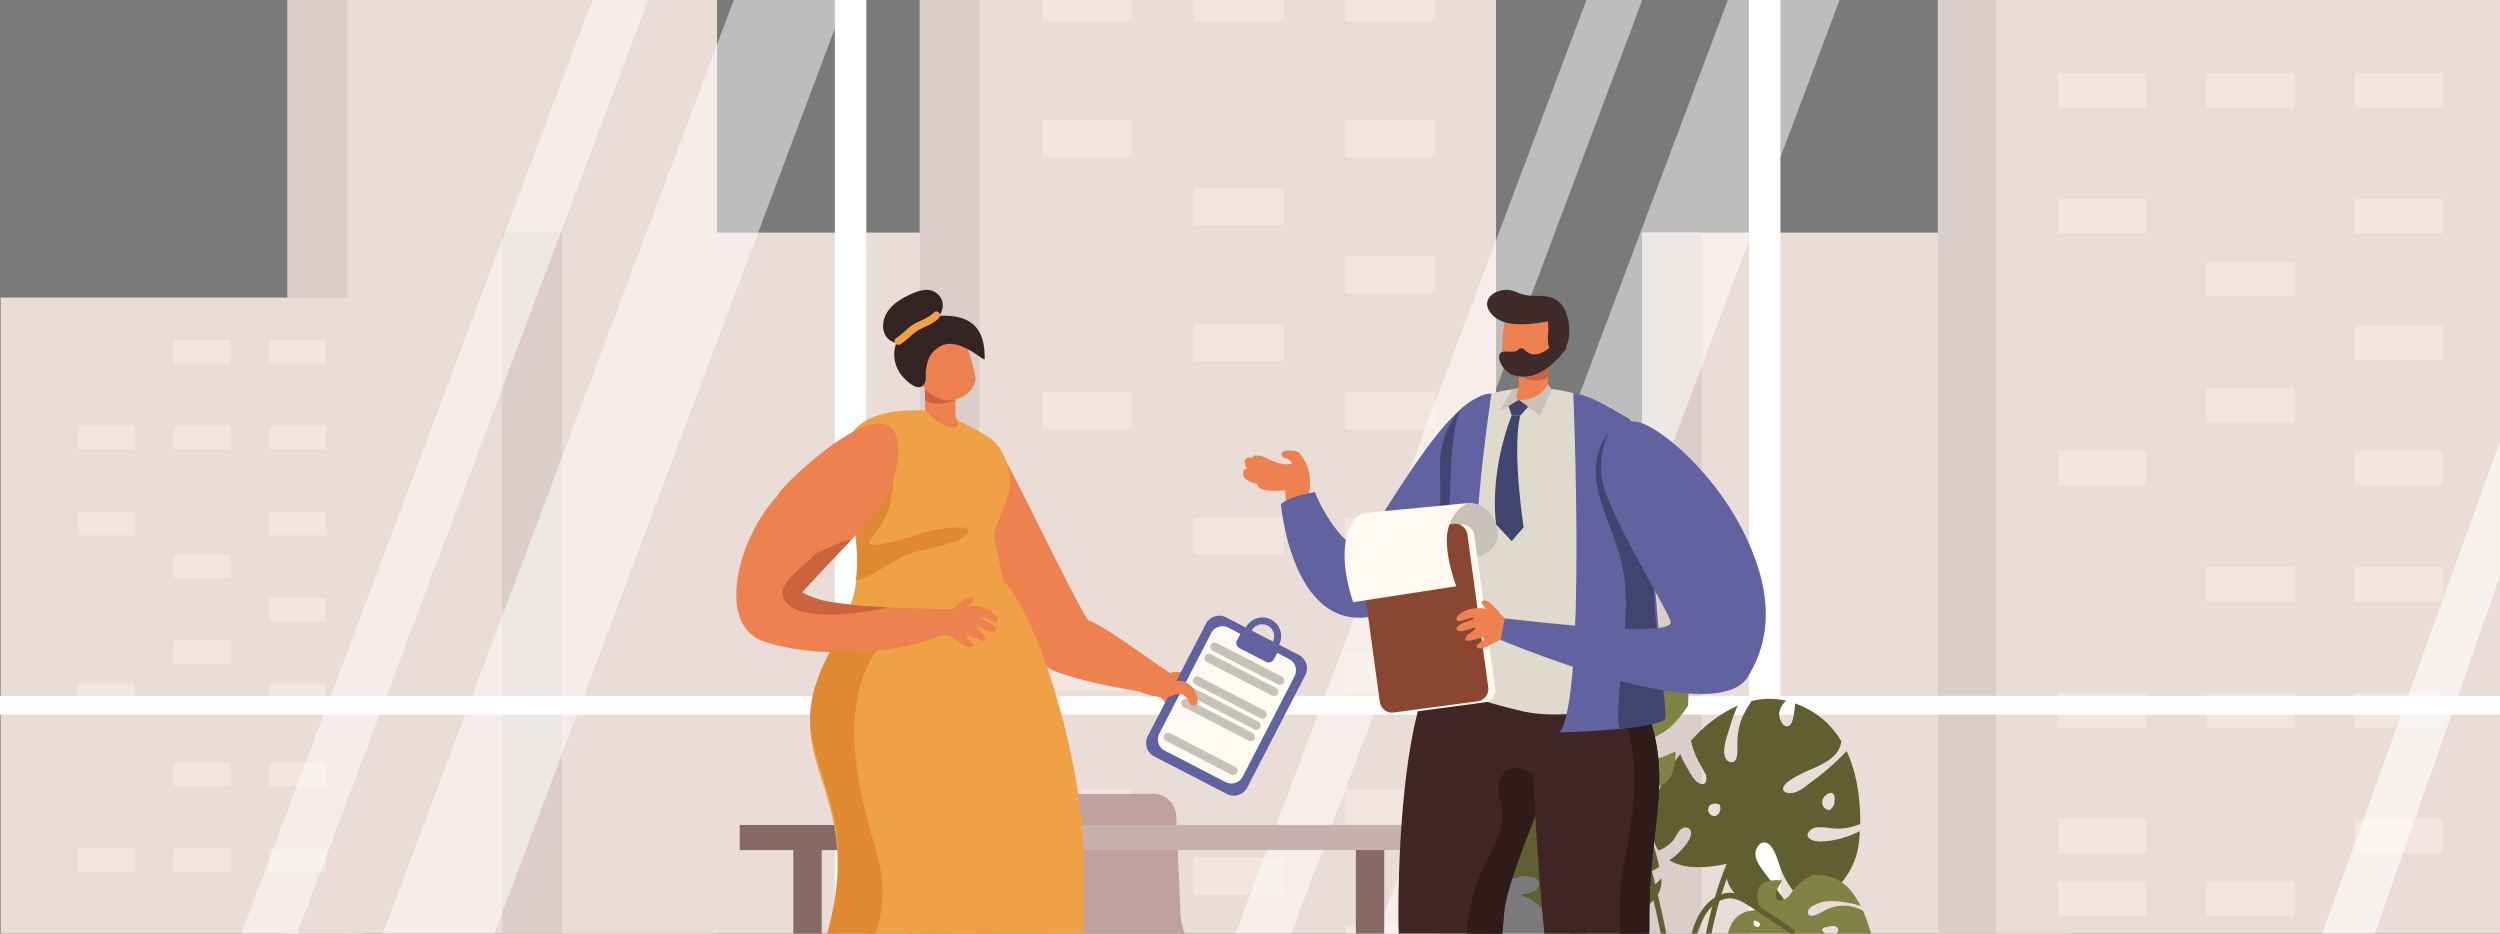 <svg xmlns="http://www.w3.org/2000/svg" xmlns:xlink="http://www.w3.org/1999/xlink" width="1280" height="478" viewBox="0 0 1280 478">
  <rect x="0" y="0" width="1280" height="478" fill="#333333" stroke="none"/>
  <defs>
    <clipPath id="clip-path">
      <rect id="Rectangle_9395" data-name="Rectangle 9395" width="1280" height="478" transform="translate(0 100)" fill="#b3b8c1"/>
    </clipPath>
  </defs>
  <g id="banner" transform="translate(0 -100)" clip-path="url(#clip-path)">
    <g id="Group_18952" data-name="Group 18952">
      <g id="Group_18949" data-name="Group 18949" transform="translate(-64 -117.162)">
        <path id="Path_35072" data-name="Path 35072" d="M137.53,210.884V179.029H190.4V26.75H204.97V179.029h56.919v31.855h30.485V849.378H72.48V210.884Z" transform="translate(138.758 -26.75)" fill="#dec9c2"/>
        <rect id="Rectangle_9396" data-name="Rectangle 9396" width="30.485" height="574.347" transform="translate(241.723 758.481) rotate(180)" fill="#c7b4ae"/>
        <rect id="Rectangle_9397" data-name="Rectangle 9397" width="219.894" height="486.39" transform="translate(541.094 822.628) rotate(180)" fill="#dec9c2"/>
        <rect id="Rectangle_9398" data-name="Rectangle 9398" width="30.485" height="486.39" transform="translate(351.685 822.628) rotate(180)" fill="#c7b4ae"/>
        <path id="Path_35073" data-name="Path 35073" d="M9.116,347.1c-9.006-4.313-1.807-15.971,5.217-14.135a37.042,37.042,0,0,1,1.6-14.572,2.3,2.3,0,0,1,2.914-1.6,116.107,116.107,0,0,1,27.6,13.173A12.124,12.124,0,0,1,55.4,319.7c9.093-2.769,16.059,4.6,20.984,11.658a38.415,38.415,0,0,1,2.273-4.692,2.3,2.3,0,0,1,3.118-.816c.758.5,1.428,1.02,2.128,1.544-3.352-9.676-5.508-21.975,3.7-24.743,9.734-2.914,18.273,7.607,24.248,17.895A11.25,11.25,0,0,1,121.5,308.89c10.638-1.894,14.572,11.425,16.525,21.479a49.545,49.545,0,0,1,5.3-6.7,2.332,2.332,0,0,1,3.614.466,24.635,24.635,0,0,1,2.477,4.576c4.313-8.977,11.308-20.022,20.4-20.809,10.171-.874,14.368,14.864,17.487,24.336a12.1,12.1,0,0,1,15.184-.466,15.1,15.1,0,0,1,13.377-11.1,16.35,16.35,0,0,1,15.213,8.364c2.536-13.989,2.914-26.871,13.873-36.518a7.315,7.315,0,0,1,10.609.845c8.16,13.494,9.822,26.375,10.987,41.822A107.825,107.825,0,0,1,277.623,320.4a2.3,2.3,0,0,1,2.914-.35,36.37,36.37,0,0,1,13.028,13.523c2.186-5.829,7.024-10.171,13.844-9.035a11.92,11.92,0,0,1,9.3,7.9,207.327,207.327,0,0,1,16.554-22.7c4.109-4.838,9.53-11.4,16.612-8.044,10.871,5.1,8.423,18.39,3.439,29.144,9.151-6.966,20.751-13.552,27.25-6.5,7.14,7.752,1.02,16-5.275,22.791Z" transform="translate(355.276 478.415)" fill="#c7b4ae"/>
        <path id="Path_35074" data-name="Path 35074" d="M-78.229,347.02c-9.006-4.313-1.836-15.971,5.188-14.135a37.6,37.6,0,0,1,1.6-14.572,2.3,2.3,0,0,1,1.115-1.424,2.3,2.3,0,0,1,1.8-.179,116.11,116.11,0,0,1,27.6,13.173,12.153,12.153,0,0,1,8.976-10.259c9.064-2.769,16.029,4.6,20.955,11.658A38.4,38.4,0,0,1-8.72,326.59a2.332,2.332,0,0,1,3.148-.816c.729.5,1.428,1.02,2.1,1.545-3.352-9.676-5.508-21.975,3.7-24.744C9.962,299.661,18.5,310.182,24.5,320.47a11.191,11.191,0,0,1,9.618-11.658c10.638-1.895,14.572,11.425,16.525,21.479a47.614,47.614,0,0,1,5.188-6.587,2.3,2.3,0,0,1,3.585.466,24.885,24.885,0,0,1,2.506,4.576c4.284-8.976,11.279-20.022,20.4-20.809C92.5,307.063,96.7,322.8,99.814,332.273A12.1,12.1,0,0,1,115,331.807,15.126,15.126,0,0,1,128.4,320.7a16.38,16.38,0,0,1,15.213,8.364c2.506-13.989,2.914-26.871,13.873-36.518a7.286,7.286,0,0,1,10.579.845c8.16,13.494,9.822,26.376,10.987,41.822a107.83,107.83,0,0,1,11.075-14.776,2.3,2.3,0,0,1,2.769-.35,36.373,36.373,0,0,1,13.027,13.523c2.186-5.829,7.024-10.171,13.844-9.035a12.008,12.008,0,0,1,9.326,7.9,203.333,203.333,0,0,1,16.525-22.7c4.109-4.838,9.53-11.4,16.612-8.044,10.871,5.1,8.452,18.39,3.439,29.144,9.151-6.966,20.78-13.552,27.25-6.5,7.14,7.752,1.02,16-5.275,22.791Z" transform="translate(188.045 478.493)" fill="#c7b4ae"/>
        <rect id="Rectangle_9399" data-name="Rectangle 9399" width="219.894" height="486.39" transform="translate(1124.592 822.628) rotate(180)" fill="#dec9c2"/>
        <rect id="Rectangle_9400" data-name="Rectangle 9400" width="30.485" height="486.39" transform="translate(935.212 822.628) rotate(180)" fill="#c7b4ae"/>
        <rect id="Rectangle_9401" data-name="Rectangle 9401" width="295.028" height="717.737" transform="translate(829.972 822.628) rotate(180)" fill="#dec9c2"/>
        <rect id="Rectangle_9402" data-name="Rectangle 9402" width="30.485" height="717.737" transform="translate(565.429 822.628) rotate(180)" fill="#c7b4ae"/>
        <rect id="Rectangle_9403" data-name="Rectangle 9403" width="46.077" height="19.119" transform="translate(798.904 158.37) rotate(180)" fill="#edd8d0"/>
        <rect id="Rectangle_9404" data-name="Rectangle 9404" width="46.077" height="19.119" transform="translate(721.322 158.37) rotate(180)" fill="#edd8d0"/>
        <rect id="Rectangle_9405" data-name="Rectangle 9405" width="46.077" height="19.119" transform="translate(798.904 228.025) rotate(180)" fill="#edd8d0"/>
        <rect id="Rectangle_9406" data-name="Rectangle 9406" width="46.077" height="19.119" transform="translate(721.322 228.025) rotate(180)" fill="#edd8d0"/>
        <rect id="Rectangle_9407" data-name="Rectangle 9407" width="46.077" height="19.119" transform="translate(643.74 228.025) rotate(180)" fill="#edd8d0"/>
        <rect id="Rectangle_9408" data-name="Rectangle 9408" width="46.077" height="19.119" transform="translate(798.904 297.651) rotate(180)" fill="#edd8d0"/>
        <rect id="Rectangle_9409" data-name="Rectangle 9409" width="46.077" height="19.119" transform="translate(643.74 297.651) rotate(180)" fill="#edd8d0"/>
        <rect id="Rectangle_9410" data-name="Rectangle 9410" width="46.077" height="19.119" transform="translate(721.322 332.449) rotate(180)" fill="#edd8d0"/>
        <rect id="Rectangle_9411" data-name="Rectangle 9411" width="46.077" height="19.119" transform="translate(798.904 367.248) rotate(180)" fill="#edd8d0"/>
        <rect id="Rectangle_9412" data-name="Rectangle 9412" width="46.077" height="19.119" transform="translate(721.322 402.075) rotate(180)" fill="#edd8d0"/>
        <rect id="Rectangle_9413" data-name="Rectangle 9413" width="46.077" height="19.119" transform="translate(798.904 436.903) rotate(180)" fill="#edd8d0"/>
        <rect id="Rectangle_9414" data-name="Rectangle 9414" width="46.077" height="19.119" transform="translate(643.74 436.903) rotate(180)" fill="#edd8d0"/>
        <rect id="Rectangle_9415" data-name="Rectangle 9415" width="46.077" height="19.119" transform="translate(798.904 501.224) rotate(180)" fill="#edd8d0"/>
        <rect id="Rectangle_9416" data-name="Rectangle 9416" width="46.077" height="19.119" transform="translate(721.322 501.224) rotate(180)" fill="#edd8d0"/>
        <rect id="Rectangle_9417" data-name="Rectangle 9417" width="46.077" height="19.119" transform="translate(798.904 570.85) rotate(180)" fill="#edd8d0"/>
        <rect id="Rectangle_9418" data-name="Rectangle 9418" width="46.077" height="19.119" transform="translate(721.322 570.85) rotate(180)" fill="#edd8d0"/>
        <rect id="Rectangle_9419" data-name="Rectangle 9419" width="46.077" height="19.119" transform="translate(643.74 570.85) rotate(180)" fill="#edd8d0"/>
        <rect id="Rectangle_9420" data-name="Rectangle 9420" width="46.077" height="19.119" transform="translate(798.904 640.505) rotate(180)" fill="#edd8d0"/>
        <rect id="Rectangle_9421" data-name="Rectangle 9421" width="46.077" height="19.119" transform="translate(643.74 640.505) rotate(180)" fill="#edd8d0"/>
        <rect id="Rectangle_9422" data-name="Rectangle 9422" width="46.077" height="19.119" transform="translate(721.322 675.332) rotate(180)" fill="#edd8d0"/>
        <rect id="Rectangle_9423" data-name="Rectangle 9423" width="46.077" height="19.119" transform="translate(643.74 675.332) rotate(180)" fill="#edd8d0"/>
        <rect id="Rectangle_9424" data-name="Rectangle 9424" width="46.077" height="19.119" transform="translate(798.904 710.131) rotate(180)" fill="#edd8d0"/>
        <rect id="Rectangle_9425" data-name="Rectangle 9425" width="46.077" height="19.119" transform="translate(721.322 744.929) rotate(180)" fill="#edd8d0"/>
        <rect id="Rectangle_9426" data-name="Rectangle 9426" width="46.077" height="19.119" transform="translate(798.904 779.756) rotate(180)" fill="#edd8d0"/>
        <rect id="Rectangle_9427" data-name="Rectangle 9427" width="46.077" height="19.119" transform="translate(643.74 779.756) rotate(180)" fill="#edd8d0"/>
        <rect id="Rectangle_9428" data-name="Rectangle 9428" width="289.17" height="664.258" transform="translate(1345.36 822.628) rotate(180)" fill="#dec9c2"/>
        <rect id="Rectangle_9429" data-name="Rectangle 9429" width="29.873" height="664.258" transform="translate(1086.092 822.628) rotate(180)" fill="#c7b4ae"/>
        <rect id="Rectangle_9430" data-name="Rectangle 9430" width="45.174" height="17.691" transform="translate(1314.905 207.886) rotate(180)" fill="#edd8d0"/>
        <rect id="Rectangle_9431" data-name="Rectangle 9431" width="45.174" height="17.691" transform="translate(1238.867 207.886) rotate(180)" fill="#edd8d0"/>
        <rect id="Rectangle_9432" data-name="Rectangle 9432" width="45.174" height="17.691" transform="translate(1314.905 272.325) rotate(180)" fill="#edd8d0"/>
        <rect id="Rectangle_9433" data-name="Rectangle 9433" width="45.174" height="17.691" transform="translate(1238.867 272.325) rotate(180)" fill="#edd8d0"/>
        <rect id="Rectangle_9434" data-name="Rectangle 9434" width="45.174" height="17.691" transform="translate(1162.859 272.325) rotate(180)" fill="#edd8d0"/>
        <rect id="Rectangle_9435" data-name="Rectangle 9435" width="45.174" height="17.691" transform="translate(1314.905 336.763) rotate(180)" fill="#edd8d0"/>
        <rect id="Rectangle_9436" data-name="Rectangle 9436" width="45.174" height="17.691" transform="translate(1162.859 336.763) rotate(180)" fill="#edd8d0"/>
        <rect id="Rectangle_9437" data-name="Rectangle 9437" width="45.174" height="17.691" transform="translate(1238.867 368.967) rotate(180)" fill="#edd8d0"/>
        <rect id="Rectangle_9438" data-name="Rectangle 9438" width="45.174" height="17.691" transform="translate(1314.905 401.201) rotate(180)" fill="#edd8d0"/>
        <rect id="Rectangle_9439" data-name="Rectangle 9439" width="45.174" height="17.691" transform="translate(1238.867 433.405) rotate(180)" fill="#edd8d0"/>
        <rect id="Rectangle_9440" data-name="Rectangle 9440" width="45.174" height="17.691" transform="translate(1314.905 465.668) rotate(180)" fill="#edd8d0"/>
        <rect id="Rectangle_9441" data-name="Rectangle 9441" width="45.174" height="17.691" transform="translate(1162.859 465.668) rotate(180)" fill="#edd8d0"/>
        <rect id="Rectangle_9442" data-name="Rectangle 9442" width="45.174" height="17.691" transform="translate(1314.905 525.21) rotate(180)" fill="#edd8d0"/>
        <rect id="Rectangle_9443" data-name="Rectangle 9443" width="45.174" height="17.691" transform="translate(1238.867 525.21) rotate(180)" fill="#edd8d0"/>
        <rect id="Rectangle_9444" data-name="Rectangle 9444" width="45.174" height="17.691" transform="translate(1314.905 589.648) rotate(180)" fill="#edd8d0"/>
        <rect id="Rectangle_9445" data-name="Rectangle 9445" width="45.174" height="17.691" transform="translate(1238.867 589.648) rotate(180)" fill="#edd8d0"/>
        <rect id="Rectangle_9446" data-name="Rectangle 9446" width="45.174" height="17.691" transform="translate(1162.859 589.648) rotate(180)" fill="#edd8d0"/>
        <rect id="Rectangle_9447" data-name="Rectangle 9447" width="45.174" height="17.691" transform="translate(1314.905 654.057) rotate(180)" fill="#edd8d0"/>
        <rect id="Rectangle_9448" data-name="Rectangle 9448" width="45.174" height="17.691" transform="translate(1162.859 654.057) rotate(180)" fill="#edd8d0"/>
        <rect id="Rectangle_9449" data-name="Rectangle 9449" width="45.174" height="17.691" transform="translate(1238.867 686.291) rotate(180)" fill="#edd8d0"/>
        <rect id="Rectangle_9450" data-name="Rectangle 9450" width="45.174" height="17.691" transform="translate(1162.859 686.291) rotate(180)" fill="#edd8d0"/>
        <rect id="Rectangle_9451" data-name="Rectangle 9451" width="45.174" height="17.691" transform="translate(1314.905 718.495) rotate(180)" fill="#edd8d0"/>
        <rect id="Rectangle_9452" data-name="Rectangle 9452" width="45.174" height="17.691" transform="translate(1238.867 750.729) rotate(180)" fill="#edd8d0"/>
        <rect id="Rectangle_9453" data-name="Rectangle 9453" width="45.174" height="17.691" transform="translate(1314.905 782.933) rotate(180)" fill="#edd8d0"/>
        <rect id="Rectangle_9454" data-name="Rectangle 9454" width="45.174" height="17.691" transform="translate(1162.859 782.933) rotate(180)" fill="#edd8d0"/>
        <rect id="Rectangle_9455" data-name="Rectangle 9455" width="186.232" height="453.078" transform="translate(250.554 822.628) rotate(180)" fill="#dec9c2"/>
        <rect id="Rectangle_9456" data-name="Rectangle 9456" width="29.086" height="12.066" transform="translate(230.94 403.328) rotate(180)" fill="#edd8d0"/>
        <rect id="Rectangle_9457" data-name="Rectangle 9457" width="29.086" height="12.066" transform="translate(181.977 403.328) rotate(180)" fill="#edd8d0"/>
        <rect id="Rectangle_9458" data-name="Rectangle 9458" width="29.086" height="12.066" transform="translate(230.94 447.278) rotate(180)" fill="#edd8d0"/>
        <rect id="Rectangle_9459" data-name="Rectangle 9459" width="29.086" height="12.066" transform="translate(181.977 447.278) rotate(180)" fill="#edd8d0"/>
        <rect id="Rectangle_9460" data-name="Rectangle 9460" width="29.086" height="12.066" transform="translate(132.986 447.278) rotate(180)" fill="#edd8d0"/>
        <rect id="Rectangle_9461" data-name="Rectangle 9461" width="29.086" height="12.066" transform="translate(230.94 491.257) rotate(180)" fill="#edd8d0"/>
        <rect id="Rectangle_9462" data-name="Rectangle 9462" width="29.086" height="12.066" transform="translate(132.986 491.257) rotate(180)" fill="#edd8d0"/>
        <rect id="Rectangle_9463" data-name="Rectangle 9463" width="29.086" height="12.066" transform="translate(181.977 513.232) rotate(180)" fill="#edd8d0"/>
        <rect id="Rectangle_9464" data-name="Rectangle 9464" width="29.086" height="12.066" transform="translate(230.94 535.206) rotate(180)" fill="#edd8d0"/>
        <rect id="Rectangle_9465" data-name="Rectangle 9465" width="29.086" height="12.066" transform="translate(181.977 557.181) rotate(180)" fill="#edd8d0"/>
        <rect id="Rectangle_9466" data-name="Rectangle 9466" width="29.086" height="12.066" transform="translate(230.94 579.156) rotate(180)" fill="#edd8d0"/>
        <rect id="Rectangle_9467" data-name="Rectangle 9467" width="29.086" height="12.066" transform="translate(132.986 579.156) rotate(180)" fill="#edd8d0"/>
        <rect id="Rectangle_9468" data-name="Rectangle 9468" width="29.086" height="12.066" transform="translate(230.94 619.754) rotate(180)" fill="#edd8d0"/>
        <rect id="Rectangle_9469" data-name="Rectangle 9469" width="29.086" height="12.066" transform="translate(181.977 619.754) rotate(180)" fill="#edd8d0"/>
        <rect id="Rectangle_9470" data-name="Rectangle 9470" width="29.086" height="12.066" transform="translate(230.94 663.704) rotate(180)" fill="#edd8d0"/>
        <rect id="Rectangle_9471" data-name="Rectangle 9471" width="29.086" height="12.066" transform="translate(181.977 663.704) rotate(180)" fill="#edd8d0"/>
        <rect id="Rectangle_9472" data-name="Rectangle 9472" width="29.086" height="12.066" transform="translate(132.986 663.704) rotate(180)" fill="#edd8d0"/>
        <rect id="Rectangle_9473" data-name="Rectangle 9473" width="29.086" height="12.066" transform="translate(230.94 707.682) rotate(180)" fill="#edd8d0"/>
        <rect id="Rectangle_9474" data-name="Rectangle 9474" width="29.086" height="12.066" transform="translate(132.986 707.682) rotate(180)" fill="#edd8d0"/>
        <rect id="Rectangle_9475" data-name="Rectangle 9475" width="29.086" height="12.066" transform="translate(181.977 729.657) rotate(180)" fill="#edd8d0"/>
        <rect id="Rectangle_9476" data-name="Rectangle 9476" width="29.086" height="12.066" transform="translate(132.986 729.657) rotate(180)" fill="#edd8d0"/>
        <rect id="Rectangle_9477" data-name="Rectangle 9477" width="29.086" height="12.066" transform="translate(230.94 751.632) rotate(180)" fill="#edd8d0"/>
        <rect id="Rectangle_9478" data-name="Rectangle 9478" width="29.086" height="12.066" transform="translate(181.977 773.607) rotate(180)" fill="#edd8d0"/>
        <rect id="Rectangle_9479" data-name="Rectangle 9479" width="29.086" height="12.066" transform="translate(230.94 795.582) rotate(180)" fill="#edd8d0"/>
        <rect id="Rectangle_9480" data-name="Rectangle 9480" width="29.086" height="12.066" transform="translate(132.986 795.582) rotate(180)" fill="#edd8d0"/>
        <path id="Path_35075" data-name="Path 35075" d="M167.563,349.695c-9.938-4.78-2.011-17.662,5.829-15.621a41.152,41.152,0,0,1,1.749-16.175,2.565,2.565,0,0,1,3.118-1.749,127.477,127.477,0,0,1,30.485,14.572,13.435,13.435,0,0,1,9.909-11.337c10-3.06,17.72,5.1,23.141,12.882a42.206,42.206,0,0,1,2.506-5.188,2.565,2.565,0,0,1,3.468-.9c.816.554,1.574,1.137,2.332,1.72-3.7-10.7-6.062-24.248,4.109-27.308,10.725-3.235,20.139,8.364,26.784,19.731.408-6.12,3.148-11.4,10.609-12.736,11.658-2.069,16.263,12.619,18.273,23.723a51.42,51.42,0,0,1,5.829-7.4,2.565,2.565,0,0,1,3.993.525,25.5,25.5,0,0,1,2.74,5.042c4.751-9.909,12.474-22.121,22.587-23,11.221-.962,15.854,16.437,19.235,26.9a13.348,13.348,0,0,1,16.758-.525,16.67,16.67,0,0,1,14.805-12.27,18.069,18.069,0,0,1,16.787,9.239c2.914-15.447,3.264-29.669,15.33-40.336a8.044,8.044,0,0,1,11.658.962c9.035,14.893,10.842,29.144,12.153,46.165a115.3,115.3,0,0,1,12.212-16.292,2.565,2.565,0,0,1,3.06-.408,39.548,39.548,0,0,1,14.368,14.922c2.448-6.266,7.781-11.221,15.3-9.967a13.114,13.114,0,0,1,10.288,8.743,223.027,223.027,0,0,1,18.274-25.064c4.517-5.333,10.521-12.561,18.332-8.743,12.007,5.654,9.326,20.4,3.818,32.059,10.113-7.694,22.907-14.98,30.077-7.17,7.9,8.569,1.137,17.691-5.829,25.181Z" transform="translate(657.775 472.292)" fill="#c7b4ae"/>
        <path id="Path_35076" data-name="Path 35076" d="M78.589,350.7c-9.938-4.75-1.982-17.632,5.829-15.592a41.036,41.036,0,0,1,1.749-16.175,2.565,2.565,0,0,1,3.118-1.778A129.343,129.343,0,0,1,119.8,331.731a13.435,13.435,0,0,1,9.88-11.337c10-2.914,17.72,5.1,23.141,12.882a38.62,38.62,0,0,1,2.536-5.188,2.536,2.536,0,0,1,3.439-.9l2.332,1.749c-3.7-10.7-6.062-24.277,4.109-27.337,10.725-3.235,20.168,8.394,26.784,19.731.408-6.12,3.148-11.4,10.638-12.707,11.658-2.1,16.233,12.59,18.244,23.694a53.271,53.271,0,0,1,5.829-7.373,2.594,2.594,0,0,1,3.993.5,26.235,26.235,0,0,1,2.74,5.042c4.751-9.909,12.474-22.121,22.587-22.995,11.221-.962,15.855,16.437,19.235,26.9a13.348,13.348,0,0,1,16.758-.5,16.641,16.641,0,0,1,14.805-12.27,18.011,18.011,0,0,1,16.787,9.21c2.914-15.417,3.264-29.669,15.33-40.306a8.044,8.044,0,0,1,11.658.933c9.035,14.893,10.842,29.144,12.153,46.194a115.56,115.56,0,0,1,12.211-16.321,2.565,2.565,0,0,1,2.914-.408,40.277,40.277,0,0,1,14.4,14.922c2.419-6.266,7.752-11.221,15.272-9.967a13.174,13.174,0,0,1,10.288,8.743,226.365,226.365,0,0,1,18.273-25.035c4.547-5.363,10.521-12.591,18.332-8.918,12.007,5.654,9.326,20.4,3.818,32.059,10.113-7.665,22.937-14.951,30.077-7.17,7.9,8.569,1.137,17.691-5.829,25.181Z" transform="translate(487.452 474.256)" fill="#c7b4ae"/>
        <path id="Path_35077" data-name="Path 35077" d="M127.43,851.611H70.22L376.906,35.89h57.21Z" transform="translate(134.432 -9.252)" fill="#fff" opacity="0.5"/>
        <path id="Path_35078" data-name="Path 35078" d="M73.961,851.611H45.37L352.056,35.89h28.62Z" transform="translate(86.858 -9.252)" fill="#fff" opacity="0.5"/>
        <rect id="Rectangle_9481" data-name="Rectangle 9481" width="22.237" height="753.293" transform="translate(0 870.133) rotate(-90)" fill="#fff"/>
        <rect id="Rectangle_9482" data-name="Rectangle 9482" width="16.117" height="852.268" transform="translate(491.432 11.745)" fill="#fff"/>
        <rect id="Rectangle_9483" data-name="Rectangle 9483" width="6.791" height="720.885" transform="translate(737.089 842.358) rotate(90)" fill="#fff"/>
        <rect id="Rectangle_9484" data-name="Rectangle 9484" width="19.235" height="753.293" transform="translate(0 26.667) rotate(-90)" fill="#fff"/>
        <rect id="Rectangle_9485" data-name="Rectangle 9485" width="6.791" height="721.176" transform="translate(737.235 26.638) rotate(90)" fill="#fff"/>
        <path id="Path_35079" data-name="Path 35079" d="M1457.451,30.78H720.3v5.275H2.77V876.548L1457.451,873.4Z" transform="translate(5.303 -19.035)" fill="#fff" opacity="0.35"/>
        <path id="Path_35080" data-name="Path 35080" d="M302.06,851.611H244.85L551.536,35.89h57.21Z" transform="translate(468.749 -9.252)" fill="#fff" opacity="0.5"/>
        <path id="Path_35081" data-name="Path 35081" d="M248.62,851.611H220L526.715,35.89h28.591Z" transform="translate(421.175 -9.252)" fill="#fff" opacity="0.5"/>
        <path id="Path_35082" data-name="Path 35082" d="M440.3,794.082H411.68L674.62,65.94v58.668Z" transform="translate(788.134 48.277)" fill="#fff" opacity="0.6"/>
        <rect id="Rectangle_9486" data-name="Rectangle 9486" width="16.117" height="852.268" transform="translate(959.46 11.745)" fill="#fff"/>
        <rect id="Rectangle_9487" data-name="Rectangle 9487" width="22.237" height="753.293" transform="translate(713.745 870.162) rotate(-90)" fill="#fff"/>
        <rect id="Rectangle_9488" data-name="Rectangle 9488" width="6.791" height="720.885" transform="translate(1450.805 842.329) rotate(90)" fill="#fff"/>
        <rect id="Rectangle_9489" data-name="Rectangle 9489" width="19.235" height="753.293" transform="translate(713.715 26.638) rotate(-90)" fill="#fff"/>
        <rect id="Rectangle_9490" data-name="Rectangle 9490" width="6.791" height="721.176" transform="translate(1450.979 26.638) rotate(90)" fill="#fff"/>
        <rect id="Rectangle_9491" data-name="Rectangle 9491" width="9.618" height="1462.754" transform="translate(0 168.629) rotate(-90)" fill="#fff"/>
        <rect id="Rectangle_9492" data-name="Rectangle 9492" width="9.618" height="1462.754" transform="translate(0 583.061) rotate(-90)" fill="#fff"/>
      </g>
      <g id="Layer_2" data-name="Layer 2" transform="translate(354.997 242.825)">
        <g id="Layer_1" data-name="Layer 1" transform="translate(22.003 5.583)">
          <path id="Path_35388" data-name="Path 35388" d="M105.405,292.261h5.638a3.745,3.745,0,0,0,3.745-3.745V262.26H101.66v26.276a3.745,3.745,0,0,0,3.745,3.725Z" transform="translate(105.247 182.449)" fill="#c7c1b7"/>
          <path id="Path_35389" data-name="Path 35389" d="M67.122,339.157A12.721,12.721,0,0,1,75.264,323.1l59.432-19.56V224.16h19.8v79.724l58.659,19.3a12.721,12.721,0,0,1,8.141,16.059L144.2,313.9h0Z" transform="translate(68.833 143.002)" fill="#c7c1b7"/>
          <path id="Path_35390" data-name="Path 35390" d="M99.221,311.66H121.61V224.791a6.391,6.391,0,0,0-6.472-6.391h-9.607a6.391,6.391,0,0,0-6.391,6.391Z" transform="translate(102.638 137.038)" fill="#c7c1b7"/>
          <path id="Path_35391" data-name="Path 35391" d="M133.29,284.778a12.538,12.538,0,1,1,12.538,12.538,12.538,12.538,0,0,1-12.538-12.538Z" transform="translate(137.995 192.782)" fill="#9d817e"/>
          <path id="Path_35392" data-name="Path 35392" d="M134.63,283.39a9.81,9.81,0,1,1,9.81,9.81,9.81,9.81,0,0,1-9.81-9.81Z" transform="translate(139.383 194.169)" fill="#b38d82"/>
          <path id="Path_35393" data-name="Path 35393" d="M98.72,284.778a12.538,12.538,0,1,1,12.538,12.538A12.538,12.538,0,0,1,98.72,284.778Z" transform="translate(102.203 192.782)" fill="#9d817e"/>
          <path id="Path_35394" data-name="Path 35394" d="M100.06,283.39a9.81,9.81,0,1,1,9.81,9.81A9.81,9.81,0,0,1,100.06,283.39Z" transform="translate(103.591 194.169)" fill="#b38d82"/>
          <path id="Path_35395" data-name="Path 35395" d="M63.13,284.778a12.538,12.538,0,1,1,12.538,12.538A12.538,12.538,0,0,1,63.13,284.778Z" transform="translate(65.356 192.782)" fill="#9d817e"/>
          <path id="Path_35396" data-name="Path 35396" d="M64.47,283.39a9.81,9.81,0,1,1,9.81,9.81A9.81,9.81,0,0,1,64.47,283.39Z" transform="translate(66.743 194.169)" fill="#b38d82"/>
          <path id="Path_35397" data-name="Path 35397" d="M100.61,242.758h32.769c4.8,0,8.691-6.9,8.691-15.428H92C92,235.858,95.806,242.758,100.61,242.758Z" transform="translate(95.246 146.284)" fill="#9d817e"/>
          <path id="Path_35398" data-name="Path 35398" d="M250.8,274.454a11.683,11.683,0,0,1-11.683,11.683H141.708s-2.687-.814-7-2.178c-17.585-5.6-62.526-20.231-65.538-24.933-3.725-5.862-12.6-88.456-12.6-88.456h97.452a11.683,11.683,0,0,1,12.6,10.726l2.28,51.677a32.566,32.566,0,0,0,32.22,29.777h38.061A11.683,11.683,0,0,1,250.8,274.454Z" transform="translate(58.564 87.478)" fill="#bfa19f"/>
          <path id="Path_35399" data-name="Path 35399" d="M211.015,227.543a11.683,11.683,0,0,1-11.683,11.683H95V215.84H199.474A11.683,11.683,0,0,1,211.015,227.543Z" transform="translate(98.352 134.388)" fill="#bfa19f"/>
          <path id="Path_35400" data-name="Path 35400" d="M147.163,285.988H109.123a55.992,55.992,0,0,1-55.545-51.311L51.3,183a11.7,11.7,0,0,1,23.325-1.852l2.28,51.677a32.566,32.566,0,0,0,32.22,29.777h38.041a11.7,11.7,0,1,1,0,23.386Z" transform="translate(53.089 87.627)" fill="#9d817e"/>
          <path id="Path_35401" data-name="Path 35401" d="M18.289,394.173h6.635a3.928,3.928,0,0,0,3.928-3.949V180.38H14.34V390.224a3.949,3.949,0,0,0,3.949,3.948Z" transform="translate(14.841 97.675)" fill="#876a66"/>
          <path id="Path_35402" data-name="Path 35402" d="M47.378,394.173h6.635a3.949,3.949,0,0,0,3.949-3.949V180.38H43.45V390.224a3.949,3.949,0,0,0,3.928,3.948Z" transform="translate(44.98 97.675)" fill="#9d817e"/>
          <path id="Path_35403" data-name="Path 35403" d="M159.8,394.173h6.635a3.928,3.928,0,0,0,3.928-3.949V180.38H155.85V390.224a3.949,3.949,0,0,0,3.949,3.948Z" transform="translate(161.353 97.675)" fill="#876a66"/>
          <path id="Path_35404" data-name="Path 35404" d="M188.847,394.173h6.635a3.949,3.949,0,0,0,3.949-3.949V180.38H185V390.224A3.928,3.928,0,0,0,188.847,394.173Z" transform="translate(191.533 97.675)" fill="#9d817e"/>
          <rect id="Rectangle_9612" data-name="Rectangle 9612" width="293.497" height="12.884" transform="translate(113.648 273.964)" fill="#c6b1ae"/>
          <rect id="Rectangle_9613" data-name="Rectangle 9613" width="111.924" height="12.884" transform="translate(1.724 273.964)" fill="#876a66"/>
          <path id="Path_35405" data-name="Path 35405" d="M228.612,331.629l-2.972-.061,4.234-92,2.992.061Z" transform="translate(233.609 158.957)" fill="#3d2a26"/>
          <path id="Path_35406" data-name="Path 35406" d="M261.674,247.236c-12.619,0-53.774-.489-53.774-6.8s41.155-6.8,53.774-6.8,53.774.489,53.774,6.8S274.293,247.236,261.674,247.236ZM211.6,240.479c4.376,1.73,22.389,3.826,50.069,3.826s45.693-2.035,50.069-3.826c-4.376-1.75-22.389-3.826-50.069-3.826S215.98,238.688,211.6,240.479Z" transform="translate(215.242 152.817)" fill="#3d2a26"/>
          <path id="Path_35407" data-name="Path 35407" d="M211.36,213.44a54.73,54.73,0,1,0,101.6,0Z" transform="translate(214.754 131.904)" fill="#d55838"/>
          <path id="Path_35408" data-name="Path 35408" d="M311.047,217.53c0,4.437-22.735,8.04-50.884,8.04s-50.884-3.6-50.884-8.04,22.755-8.04,50.884-8.04S311.047,213.093,311.047,217.53Z" transform="translate(216.671 127.814)" fill="#3f2524"/>
          <path id="Path_35409" data-name="Path 35409" d="M303.41,216.463c0,3.277-20.5,5.943-45.8,5.943s-45.8-2.666-45.8-5.943,20.516-5.943,45.8-5.943S303.41,213.166,303.41,216.463Z" transform="translate(219.301 128.88)" fill="#7a5f5a"/>
          <path id="Path_35410" data-name="Path 35410" d="M264.6,224.063c-.122-4.071-6.493-4.071-6.371,0,.285,9.729-.977,19.438-8,26.744-2.85,2.972,1.669,7.49,4.518,4.518C262.912,246.818,264.947,235.5,264.6,224.063Z" transform="translate(258.131 139.741)" fill="#fff" opacity="0.42"/>
          <path id="Path_35411" data-name="Path 35411" d="M261.674,244.037c-12.619,0-53.774-.488-53.774-6.8h2.972a.794.794,0,0,0-.163-.509c1.791,1.811,20.516,4.335,50.884,4.335s49.174-2.524,50.884-4.335a.794.794,0,0,0-.163.509h2.972C315.448,243.548,274.293,244.037,261.674,244.037Z" transform="translate(215.242 156.017)" fill="#3d2a26"/>
          <path id="Path_35412" data-name="Path 35412" d="M205.642,333.856l-2.972-.2,11.378-96.292,2.972.2Z" transform="translate(209.828 156.669)" fill="#3d2a26"/>
          <path id="Path_35413" data-name="Path 35413" d="M268.055,333.669l-9.505-95.905,2.972-.224,9.5,95.926Z" transform="translate(267.683 156.855)" fill="#3d2a26"/>
          <rect id="Rectangle_9614" data-name="Rectangle 9614" width="2.972" height="91.977" transform="matrix(1, -0.02, 0.02, 1, 482.905, 398.579)" fill="#3d2a26"/>
          <path id="Path_35414" data-name="Path 35414" d="M303.348,216.515c0,2.422-11.011,4.5-26.867,5.414l-2.849.143c-1.343,0-2.666.122-4.071.163l-2.768.1h-9.261c-4.234,0-8.345,0-12.212-.2l-2.911-.122c-17.83-.814-30.53-2.992-30.53-5.6s10.686-4.437,26.154-5.373l3.033-.163c4.641-.244,9.607-.387,14.8-.407h2.89c3.155,0,6.228,0,9.179.122l2.788.122c1.547,0,3.053.122,4.559.2.957,0,1.913.122,2.829.142C293.049,212.18,303.348,214.174,303.348,216.515Z" transform="translate(219.363 128.829)" fill="#d55838"/>
          <path id="Path_35415" data-name="Path 35415" d="M270.107,230.814c-5.068,9.79,4.518,19.315,13.677,22.145a42.742,42.742,0,0,0,18.155,1.465c-2.605-3.379-5.088-6.839-7.49-10.36s-5.272-7.022-7.8-10.624c-1.73-2.442-3.623-5.577-2.951-8.711.407-1.832,1.873-4.437,4.071-4.58,4.763-.305,7.144,8.935,8.284,12.212A45,45,0,0,0,310.2,252.449a39.794,39.794,0,0,0,9.4-4.559,38.671,38.671,0,0,0,16.67-25.706c.305-2.035.59-4.7.753-7.816a48.849,48.849,0,0,1-15.631,4.966c-2.809.366-7.918.855-10.177-1.18-2.707-2.4,1.038-5.333,3.44-5.679a38.187,38.187,0,0,1,8.61.509,28.352,28.352,0,0,0,13.311-2.035.753.753,0,0,1,.631,0c.2-10.645-1.119-25.035-6.961-37.532a128.1,128.1,0,0,1-17.992,15.733c-2.768,2.157-5.964,4.987-9.525,5.638-1.384.265-4.335.265-4.905-1.506-1.058-3.338,7.205-7.205,9.4-8.325,7.1-3.6,19.051-6.839,20.231-16.181a.672.672,0,0,1,.143-.346,43.68,43.68,0,0,0-13.576-14.37,47.222,47.222,0,0,0-10.075-5.068c-.448,3.358-.712,11.907-4.376,11.683-2.809-.163-4.071-5.068-3.765-7.205a10.177,10.177,0,0,1,3.541-5.841,38.243,38.243,0,0,0-17.646.1,43.071,43.071,0,0,0-5.76,10.747,40.955,40.955,0,0,0-1.608,13.108c0,1.893.2,6.106-1.832,7.246a3.114,3.114,0,0,1-3.725-1c-2.931-3.786.224-11.968,1.425-15.835a88.617,88.617,0,0,1,4.274-11.866,69.2,69.2,0,0,0-23.915,18.074,52.937,52.937,0,0,0,2.361,7.327c1.425,3.216,3.277,6.106,4.885,9.322a.814.814,0,0,1,.346.387,4.978,4.978,0,0,1,.163.59h0a1.119,1.119,0,0,1,0,.346c.448,2.219-.142,4.946-3.094,3.908s-5.109-5.577-6.554-7.979a41.708,41.708,0,0,1-3.562-7.266c-7.714,10.4-12.863,21.534-14.39,29.35-1.343,6.757-.692,14.492,3.257,20.109a17.911,17.911,0,0,0,7.429-5.17c1.425-1.832,2.2-4.071,4.071-5.719s5.088-1.058,5.109,1.852c0,3.562-3.562,7.368-5.862,9.688a26.055,26.055,0,0,1-5.251,4.335C248.227,234.518,260.256,233.053,270.107,230.814ZM317.755,199.1a5.292,5.292,0,0,1,4.071-4.254c1.71-.285,2.381,1.323,2.361,2.748a8.02,8.02,0,0,1-.224,1.811.773.773,0,0,1,.1.611,5.19,5.19,0,0,1-1.873,3.012,3.664,3.664,0,0,1-.387.407.753.753,0,0,1-1.14-.1h-.407a3.949,3.949,0,0,1-2.5-4.172Zm-57.5,2.035a4.742,4.742,0,0,1,4.7-.448h0a.692.692,0,0,1,.468.509,4.681,4.681,0,0,1-1.18,4.742,2.646,2.646,0,0,1-3.949-.326,3.2,3.2,0,0,1-.041-4.5Z" transform="translate(238.214 62.751)" fill="#605f31"/>
          <path id="Path_35416" data-name="Path 35416" d="M205.635,204.553a65.66,65.66,0,0,1-15.387,3.765v.305a45.9,45.9,0,0,0,2.035,4.864,31.2,31.2,0,0,0,18.623-3.684,29.879,29.879,0,0,1,16.039-3.684.773.773,0,0,1,.672,1.16c-2.259,4.905-9.709,6.106-14.41,6.981a132.148,132.148,0,0,1-19.621,1.771,47.892,47.892,0,0,0,14.247,15.978c.794.57,1.608,1.079,2.422,1.567,7.714.387,15.448-2.972,22.083-6.635,1.913-1.058,7.164-4.315,7.816-.285.753,4.681-4.356,6.981-8.019,7.714-3.358.672-6.818.855-10.177,1.425l-5.129.916c17.015,6.33,44.676,6.106,44.493-21.025,0-.122,25.788,15.184,25.32-14.41-1.119.55-2.259,1.058-3.44,1.547-2.87,1.2-8.528,3.888-11.52,1.689-3.745-2.707.57-7.979,3.094-9.668,3.562-2.341,7.1-3.725,10.177-6.839a69.2,69.2,0,0,0,7.979-9.912,40.706,40.706,0,0,0-.9-14.817c-2.849-10.95-11.7-18.135-21.045-23.691l-.427-.244a37.59,37.59,0,0,1,1.913,9.831c.407,5.719,1.16,11.581-.142,17.26-.875,3.786-4.946,14-10.177,13.108-6.106-1.079,1.465-10.767,2.788-12.843a28.984,28.984,0,0,0,2.035-29.329,141.048,141.048,0,0,0-39.547-13.148,61.061,61.061,0,0,1,9.668,18.318c1.323,4.254,4.539,17.015-2.28,18.847-6.472,1.73-4.783-12.456-5.007-15.163-.753-9.525-5.475-17.178-12.07-23.671-6.106-.977-12.212-1.832-18.176-2.666a.794.794,0,0,0-.957.55c-1.384,6.106-2.788,12.212-4.071,18.2a34.6,34.6,0,0,0,1.221,3.44c.753,1.873,2.626,3.44,3.134,5.373.326,1.262-.285,3.2-1.913,2.931s-2.992-3.114-3.643-4.457l-.224-.427c-1.527,7.653-2.87,15.346-3.847,23.1-.122.855-.224,1.73-.326,2.605a28.006,28.006,0,0,0,13.23,8.915c4.824,1.506,10.177,1.181,14.349,4.539a.794.794,0,0,1,0,1.1c-3.765,4.4-11.032,1.058-15.245-.916a43.638,43.638,0,0,1-12.823-9.4c-1.119,10.482-1.567,21.453,1.343,31.528a65.131,65.131,0,0,0,15.448-3.765C206.164,202.721,206.571,204.207,205.635,204.553Zm8.019-52.919a4.641,4.641,0,0,1-4.315-1.018,3.542,3.542,0,0,1,3.094-6.106,2.972,2.972,0,0,1,2.626,2.463.59.59,0,0,1,.366.488c.244,1.588.041,3.541-1.771,4.152Zm34.153,65.131a2.2,2.2,0,0,1,3.44-.448,4.213,4.213,0,0,1,1.038,2.788.672.672,0,0,1,.143,1.14,2.89,2.89,0,0,1-3.7-.183,2.605,2.605,0,0,1-.916-3.277Zm0-60.877c2.219-1.3,4.946-.59,5.292,2.137a9.832,9.832,0,0,1-1.2,5.6.651.651,0,0,1,0,.346c-.244,1.588-1.119,4.274-3.277,3.216a7.368,7.368,0,0,1-2.951-5.353,5.516,5.516,0,0,1,2.076-5.923Zm-21.8,30.2a2.585,2.585,0,0,1,3.908.366.855.855,0,0,1,1.18.672,3.765,3.765,0,0,1-2.035,4.071,3.236,3.236,0,0,1-3.765-.651A3.46,3.46,0,0,1,226.009,186.092Z" transform="translate(194.223 35.014)" fill="#7f8444"/>
          <path id="Path_35417" data-name="Path 35417" d="M271.308,244.929a40.034,40.034,0,0,0-3.236,9.546h-.183a34.131,34.131,0,0,1-3.134-1.506,19.032,19.032,0,0,1,3.338-11.6,18.318,18.318,0,0,0,3.216-9.953.529.529,0,0,0-.733-.488c-3.379,1.18-4.559,5.841-5.333,8.772a81.531,81.531,0,0,0-2.035,12.212,31.526,31.526,0,0,1-9.892-9.851c-.326-.529-.631-1.079-.916-1.608.122-4.905,2.727-9.627,5.455-13.637.794-1.16,3.216-4.315.57-4.926-3.073-.712-4.844,2.4-5.5,4.681s-.9,4.274-1.425,6.391c-.285,1.058-.57,2.035-.875,3.2-3.358-11.093-1.873-28.495,16.079-27.07,0,0-8.813-17.077,10.767-15.285-.407.672-.814,1.364-1.2,2.035-.936,1.75-2.972,5.19-1.669,7.205,1.608,2.5,5.312,0,6.554-1.486a36.639,36.639,0,0,1,5.007-6.106,46.452,46.452,0,0,1,6.961-4.539,28.841,28.841,0,0,1,9.77,1.3c7.124,2.361,11.459,8.325,14.675,14.512l.142.285a25.808,25.808,0,0,0-6.432-1.71,40.7,40.7,0,0,0-11.418-.773c-2.565.366-9.525,2.422-9.179,5.74.427,3.969,7.205-.387,8.65-1.1a20.008,20.008,0,0,1,19.519.2,86.076,86.076,0,0,1,6.818,25.727,41.56,41.56,0,0,0-11.6-7.042c-2.768-1.058-11.052-3.725-12.6.488s8.019,3.643,9.79,3.928a25.136,25.136,0,0,1,15.1,8.833c.366,3.887.631,7.775.9,11.622a.549.549,0,0,1-.407.59c-4.071.57-8.141,1.14-12.212,1.669-.753-.285-1.506-.611-2.219-.957-1.2-.57-2.157-1.832-3.4-2.239-.834-.285-2.035,0-2.035,1.058s1.913,2.035,2.768,2.524l.265.163c-5.129.57-10.3,1.038-15.489,1.262H292.8a17.789,17.789,0,0,1-5.272-8.813c-.753-3.134-.285-6.554-2.32-9.322a.529.529,0,0,0-.712,0c-3.094,2.157-1.241,6.92-.142,9.688a28.048,28.048,0,0,0,5.618,8.569,56.991,56.991,0,0,1-20.8-2.442,38.161,38.161,0,0,1,3.236-9.566C272.55,244.705,271.593,244.359,271.308,244.929Zm35.435-2.381a2.89,2.89,0,0,0,.468,2.788,2.361,2.361,0,0,0,4.234-1.669A1.913,1.913,0,0,0,309.857,242a.407.407,0,0,0-.305-.265A2.136,2.136,0,0,0,306.743,242.548Zm-41.5-24.974a1.364,1.364,0,0,0,.468-2.158,2.849,2.849,0,0,0-1.791-.794.468.468,0,0,0-.753-.163,2.035,2.035,0,0,0,2.035,3.114Zm40.32,3.114a2.035,2.035,0,0,0-1.181-3.46,6.737,6.737,0,0,0-3.745.468h-.224c-1.079,0-2.89.488-2.3,1.913a4.905,4.905,0,0,0,3.4,2.137,3.806,3.806,0,0,0,4.05-.977ZM284.517,232.9a1.567,1.567,0,0,0,0-2.483.55.55,0,0,0-.387-.794,2.544,2.544,0,0,0-2.829,1.119,2.035,2.035,0,0,0,.244,2.422,2.381,2.381,0,0,0,2.972-.183Z" transform="translate(257.998 108.556)" fill="#7f8444"/>
          <path id="Path_35418" data-name="Path 35418" d="M190.326,218.311c.57.509,1.16.957,1.771,1.4a27.723,27.723,0,0,0,9.078.977c3.643-.244,7.083-1.384,10.665-2.035,2.687-.427,10.645,0,8.752,5.149-1.119,3.134-6.106,3.745-9.627,4.071a47.188,47.188,0,0,1,5.19,2.341,34.214,34.214,0,0,1,10.462,9.22,21.716,21.716,0,0,0,8.365,1.934c2.524,0,3.949-1.262,6.106-2.035,1.791-.692,4.356-.529,3.4,2.28s-5.17,3.134-7.633,3.216a41.436,41.436,0,0,1-5.638-.366,14,14,0,0,0,7.531,3.867c8.141,1.181,14.492-5.719,14.247-14.125,8.426,6.513,19.3,4.193,26.215-2.992a14.247,14.247,0,0,0,4.335-11.581c-4.559,4.885-12.68,11.459-16.283,5.78-1.73-2.748,1.832-4.926,3.643-5.943,3.847-2.2,8.019-3.236,11.561-5.74a106.832,106.832,0,0,0-4.335-14.838,64.482,64.482,0,0,0-7.124-13.84,94.543,94.543,0,0,1-3.155,21.31c-.59,2.158-2.3,7.348-5.19,4.641-4.213-3.969,0-11.072,1.649-14.858a33.828,33.828,0,0,0,1.628-16.975,37.772,37.772,0,0,0-5.394-4.62,50.883,50.883,0,0,0-19.214-7.877c.773,2.035,1.445,4.071,2.035,5.882,1.547,4.518,3.786,10.543,2.87,15.346-.509,2.626-3.908,5.312-5.74,2.035-1.16-2.035-.244-4.946-.448-7.144-.509-5.9-3.541-11.805-6.106-16.975a.672.672,0,0,1-.1-.326l-3.012-.285a91.264,91.264,0,0,0-16.812.2,11.744,11.744,0,0,1,5.394,9.871c-.244,3.46-2.605,7.816-6.35,6.818-5.292-1.425-6.106-9.932-5.353-15.672a48.279,48.279,0,0,0-10.624,3.542,22.063,22.063,0,0,0-10.177,10.38c4.356,5.5,9.871,9.159,15.53,12.924,1.384.916,5.862,3.969,3.3,5.862s-6.94-2.544-8.711-4.071c-4.457-3.582-7.449-8.528-10.848-13.148a32.891,32.891,0,0,0-2.28,9.851,56.34,56.34,0,0,0,.305,13.779c6.106-.244,12.375-5.536,18.074-.733a.855.855,0,0,1,0,1.262c-3.033,2.524-8.141,1.913-11.886,2.2-1.811.163-3.643.285-5.455.387A18.684,18.684,0,0,0,190.326,218.311Zm55.463-9.932a6.737,6.737,0,0,1,1.4-5.536,2.178,2.178,0,0,1,2.035-.753c1.058.326,1.628,1.527,2.035,2.544a.754.754,0,0,1,0,.366,7.185,7.185,0,0,1,.672,4.071c-.183,1.465-.957,3.419-2.564,3.48s-3.277-2.483-3.582-4.172Zm-20.7-14.247A4.437,4.437,0,0,1,223.6,188.7a2.5,2.5,0,0,1,4.071-.916.733.733,0,0,1,.468.163,4.356,4.356,0,0,1,1.2,5.149,2.727,2.727,0,0,1-4.234,1.119Zm12.5,31.12a.753.753,0,0,1,0,1.14,4.071,4.071,0,0,1-.529,4.295,2.951,2.951,0,0,1-4.641-.936,3.48,3.48,0,0,1,5.17-4.417Z" transform="translate(190.094 81.665)" fill="#605f31"/>
          <path id="Path_35419" data-name="Path 35419" d="M247.51,241.862l-2.911-.122a92.522,92.522,0,0,0-3.4-8.691c-.346-.753-.692-1.527-1.079-2.28a105.838,105.838,0,0,0-29.879-36.9c-1.4-1.14.59-3.134,2.035-2.035a108.422,108.422,0,0,1,30.53,37.715,9.707,9.707,0,0,1,.448,1.058A85.749,85.749,0,0,1,247.51,241.862Z" transform="translate(217.173 109.201)" fill="#605f31"/>
          <path id="Path_35420" data-name="Path 35420" d="M254.1,275.525h-2.849c-.529-3.969-1.14-7.938-1.832-11.866-1.16-6.859-2.544-13.677-4.071-20.455-3.216-14.247-6.981-28.495-10.787-42.641-3.725-13.84-7.734-27.62-16.283-39.364-1.1-1.465,1.384-2.87,2.442-1.4,8.141,11.255,12.212,24.424,15.937,37.695,4.295,15.815,8.508,31.65,11.988,47.647,1.343,6.106,2.585,12.314,3.623,18.522C252.982,267.608,253.593,271.576,254.1,275.525Z" transform="translate(225.705 75.721)" fill="#605f31"/>
          <path id="Path_35421" data-name="Path 35421" d="M262.868,185.465a161.561,161.561,0,0,0-9.241,23.325c-.387,1.14-.712,2.28-1.038,3.419h0a218.665,218.665,0,0,0-5.984,27.09c-.59,3.562-1.079,7.185-1.526,10.767l-2.849.143c.468-3.7.957-7.368,1.547-11.052a232.03,232.03,0,0,1,5.129-24.241c.407-1.465.834-2.972,1.282-4.437a175.031,175.031,0,0,1,10.177-26.46C261.22,182.371,263.662,183.816,262.868,185.465Z" transform="translate(250.786 100.691)" fill="#605f31"/>
          <path id="Path_35422" data-name="Path 35422" d="M292.664,216.454c-7.327-4.864-14.655-9.831-22.043-14.634-4.071-2.666-8.141-4.641-13.169-2.829-.488.2-.957.427-1.384.651a16.037,16.037,0,0,0-3.7,2.707,23.206,23.206,0,0,0-3.684,4.681,49.6,49.6,0,0,0-6,19.356c-.529,3.765-.835,7.633-1.038,11.418l-2.768.1c.244-3.806.509-7.755,1.018-11.642,1.221-9.627,3.786-18.908,9.953-25.259a20.943,20.943,0,0,1,3.806-3.094,16,16,0,0,1,3.46-1.689,13.331,13.331,0,0,1,9.424.142c4.274,1.649,8.284,4.966,12.09,7.51l15.408,10.177C295.493,215.07,294.089,217.431,292.664,216.454Z" transform="translate(247.307 113.258)" fill="#605f31"/>
          <path id="Path_35423" data-name="Path 35423" d="M104.57,149.956c.529,2.4,2.5,1.893,4.335,2.972,2.219,1.323,6.35,8.61,9.4,8.548,4.071,0-2.707-5.333-.326-6.106.855-.305,9.444,8.833,8.63,2.748-.183-1.343-4.661-6.35-2.239-5.882,2.2,1.771,6.615,6.452,8.406,4.254.855-1.038-1.445-4.071-2.829-5.17-6.879-5.618-2.626-4.172,1.73-.163,2.259,2.035,4.254,1.18,2.911-1.913-2.768-6.411-11.805-9.24-18.074-9.383C113.871,139.759,103.491,144.583,104.57,149.956Z" transform="translate(108.179 55.722)" fill="#ed8150"/>
          <path id="Path_35424" data-name="Path 35424" d="M84.921,270.54S91.943,282.3,95.3,286.314s.224,6.615.224,6.615l-7.388-2.768-7.856-7.47-9.831-8.61Z" transform="translate(72.934 191.022)" fill="#ed8150"/>
          <path id="Path_35425" data-name="Path 35425" d="M66.127,148.916c5.333,11.154,12.68,25.035,21.7,36.026,6.106,7.571,13.169,13.759,20.862,16.751.305.1.611.224.957.305h0c24.119,8.141,53.346,11.215,53.346,11.215-.285-1.1,5.719-9.871,5.719-9.871-1.913,0-35.415-25.666-43.841-28.149-2.809-.773-44.106-88.212-47.831-90.817-5.088-3.623-10.624-5.7-15.021-2.565C48.46,91.519,52.368,119.973,66.127,148.916Z" transform="translate(55.5 -5.967)" fill="#ed8150"/>
          <path id="Path_35426" data-name="Path 35426" d="M25.19,346.792,39.051,351.7s7.1-14.39,13.393-26.459,48.523-72.682,48.523-72.682C113.626,226.239,85.253,186,85.253,186l-35.13,17.341s11.907,22.084,11.337,23.2c-.936,1.832-2.035,3.786-3.094,5.923a115.059,115.059,0,0,0-12.823,36.29c-1.689,9.647-9.749,39.709-15.224,59.554C27.368,339.078,25.19,346.792,25.19,346.792Z" transform="translate(26.075 103.494)" fill="#ed8150"/>
          <path id="Path_35427" data-name="Path 35427" d="M56.61,204.727s1.384,41.073,3.236,51.087a25.116,25.116,0,0,1,.407,4.071c0,.142,0,.346,0,.529.611,8.874,8.569,35.537,21.473,95.946.122.59.244,1.16.326,1.71a157.659,157.659,0,0,1,2.829,19.885l14.247-5.5s-1.038-13.25-1.669-26.907,5.557-87.153,5.557-87.153c-2.28-29.085-24.831-86.339-24.831-86.339Z" transform="translate(58.605 89.061)" fill="#ed8150"/>
          <path id="Path_35428" data-name="Path 35428" d="M27.71,304.884a1.913,1.913,0,0,0,3.053-1.058c4.539-17.239,9.586-33.848,17.361-49.907C54.739,240.4,60.8,226.971,64.407,212.3a2.137,2.137,0,0,0-2.544-3.257,12.049,12.049,0,0,0-6.106,0,115.058,115.058,0,0,0-12.823,36.29C41.245,254.978,33.185,285.04,27.71,304.884Z" transform="translate(28.684 126.941)" fill="#c9643e"/>
          <path id="Path_35429" data-name="Path 35429" d="M58.42,217.932c.611,8.874,8.569,35.537,21.473,95.946.122.59.244,1.16.326,1.71.794-.407,1.567-4.437,1.71-5.536,3.643-27.782-8.325-55.707-4.58-83.144a64.254,64.254,0,0,1,12.355-10.3c2.035-1.384-.285-4.437-2.28-3.053a71.993,71.993,0,0,0-8.894,7.1c.387-1.628.773-3.236,1.323-4.864.366-1.282-.468-2.931-2.035-2.626C72.2,214.207,64.038,214.634,58.42,217.932Z" transform="translate(60.479 131.584)" fill="#c9643e"/>
          <path id="Path_35430" data-name="Path 35430" d="M23.825,312.327a179.233,179.233,0,0,0,20.353,8.752c24.79,9.2,72.153,23.63,111.232,9.444,3.338-9.444,3.338-25.788,3.338-64.826,0-50.66-22.267-124.868-41.379-145.568C96.2,97.252,42.856,142.8,42.856,142.8a50.7,50.7,0,0,0-15.2,16.608,67.289,67.289,0,0,0-9.017,34.845C18.635,224.38,46.112,246.728,23.825,312.327Z" transform="translate(19.277 28.641)" fill="#f0a145"/>
          <path id="Path_35431" data-name="Path 35431" d="M23.9,298.528a179.233,179.233,0,0,0,20.353,8.752c1.079-2.137,1.872-4.5,2.666-6.411a130.768,130.768,0,0,0,7.246-21.249c2.911-12.8,1.3-25.36-2.524-37.735-8.447-27.4-21.371-78.279,6.859-107,1.038-1.058-15.469-6.778-20.353-7.856C33.281,135.171,17.059,157.8,18.667,180.4,20.845,210.52,46.185,232.929,23.9,298.528Z" transform="translate(19.205 42.439)" fill="#e18930"/>
          <path id="Path_35432" data-name="Path 35432" d="M30.2,174.429a43.923,43.923,0,0,0,3.175-13.25,100.342,100.342,0,0,0,0-20.353c-.224-2.483-.488-4.356-.611-5.251a.977.977,0,0,1,0-.305C28.14,112.27,18.086,85,44.81,76.59a55.26,55.26,0,0,1,11.683-2.219h0a112.556,112.556,0,0,1,16.914,0,163.867,163.867,0,0,1,17.423,7.51c3.175,1.608,6.533,3.46,9.749,5.475,9.627,6.106,11.724,18.155,11.378,26.459-.224,5.74-8.569,21.554-7.9,24.587,1.71,7.755,4.071,23.122,6.554,28.922C115.192,177.849,26.675,182.347,30.2,174.429Z" transform="translate(27.968 -12.409)" fill="#f0a145"/>
          <path id="Path_35433" data-name="Path 35433" d="M87.145,130.406C78.7,136.818,66.792,136.9,56.92,140.583c-8.589,3.318-17.484,11.255-26.459,13.25a100.342,100.342,0,0,0,0-20.353,1.364,1.364,0,0,1,.265-.305c-.265-1.608-.529-3.257-.875-4.946a.834.834,0,0,0,0-.305A40.3,40.3,0,0,1,38.3,117.278C49.369,106.817,48.473,81.09,48.473,81.09c2.524,12.843,1.3,32.565-2.972,40.341a89.878,89.878,0,0,1-8.589,12.619c0,.142.1.265.1.448-.265,4.213,25.686-4.4,28.78-5.19a64.052,64.052,0,0,1,20.883-2.4C88.244,127.028,88.427,129.491,87.145,130.406Z" transform="translate(30.899 -5.124)" fill="#e18930"/>
          <path id="Path_35434" data-name="Path 35434" d="M63.05,73.513V84.28s2.89,5.312,0,5.9c-6.371,1.262-15.57-8.671-15.57-8.671V67Z" transform="translate(49.152 -19.712)" fill="#ed8150"/>
          <path id="Path_35435" data-name="Path 35435" d="M47.48,75.681V67.54s7.917,7.551,15.57,7.979C63.05,75.437,53.83,79.915,47.48,75.681Z" transform="translate(49.152 -19.153)" fill="#c9643e"/>
          <path id="Path_35436" data-name="Path 35436" d="M69.868,54.77a85.768,85.768,0,0,1,7.164,22.389c1.018,7.694-13.067,17.83-24.526,7s-8.3-27.314-8.3-27.314Z" transform="translate(45.347 -32.375)" fill="#ed8150"/>
          <path id="Path_35437" data-name="Path 35437" d="M71.334,267.36s-3.44,2.605-3.134,9.77a55.483,55.483,0,0,1,20.13,23.529c1.547,3.562,12.212,1.3,16.283,1.425,0,0,4.193-1.527,1.282-6.33-1.16-1.913-6.717-4.376-8.141-6.106C95.392,295.122,85.012,286.268,71.334,267.36Z" transform="translate(70.585 187.729)" fill="#332322"/>
          <path id="Path_35438" data-name="Path 35438" d="M68.19,272.16l1.1,23.121,4.05.224,1.221-21.7Z" transform="translate(70.594 192.699)" fill="#332322"/>
          <path id="Path_35439" data-name="Path 35439" d="M39.247,270.05a174.507,174.507,0,0,0-.183,18.725c.59,5.19-3.46,5.638-3.46,5.638l-4.62-6.391-2.442-10.563L25,264.86Z" transform="translate(25.878 185.141)" fill="#ed8150"/>
          <path id="Path_35440" data-name="Path 35440" d="M29.856,260.874s-2.951-.733-6.656,5.414A55.524,55.524,0,0,1,27.026,297c-.672,3.826,9.505,7.856,12.762,10.177,0,0,4.335,1.018,4.559-4.58,0-2.239-3.2-7.348-3.46-9.647C35.962,296.309,30.934,284.178,29.856,260.874Z" transform="translate(24.014 180.986)" fill="#332322"/>
          <path id="Path_35441" data-name="Path 35441" d="M29.215,263.52,17.39,283.426l3.257,2.4L33.612,268.4Z" transform="translate(17.999 183.754)" fill="#332322"/>
          <path id="Path_35442" data-name="Path 35442" d="M21.185,114.2c-.834-1.934,39.872-42.111,55.483-36.209,9.749,3.684,5.76,21.88,3.4,29.777-5.19,17.382-47.993,54.791-46.426,56.074a47.872,47.872,0,0,0,13.169,4.7,227.362,227.362,0,0,0,29.96,2.87c17,.875,33.074.835,33.909,1.14,0,0-4.518,11.907-4.966,12.924,0,0-4.234,1.75-11.154,3.908-17.423,5.394-56.338,8.386-81.312-.794C-9.874,180.084.18,136.67,21.185,114.2Z" transform="translate(-0.003 -8.945)" fill="#ed8150"/>
          <path id="Path_35443" data-name="Path 35443" d="M64.76,141.019a227.366,227.366,0,0,1-29.96-2.87,47.872,47.872,0,0,1-13.169-4.7s17-18.318,24.689-26.459c-1.527-1.323-9.424,3.277-17.728,6.513C21.184,122.254,3.008,131.82,16.38,141,28.348,149.12,65.106,141.854,64.76,141.019Z" transform="translate(12.007 21.448)" fill="#c9643e"/>
          <path id="Path_35444" data-name="Path 35444" d="M51.359,136.7c1.1,2.2,2.89,1.2,4.926,1.791,2.5.712,8.3,6.757,11.235,5.923,3.928-1.1-3.949-4.5-1.832-5.9.753-.489,11.337,6.106,9.037.509-.509-1.242-6.106-4.987-3.643-5.129,2.585,1.16,8.019,4.6,9.2,2.035.57-1.221-2.4-3.562-4.071-4.295-8.141-3.725-3.582-3.4,1.628-.59,2.727,1.465,4.417,0,2.341-2.565-4.274-5.536-13.739-6.106-19.845-4.579C57.812,124.492,48.876,131.8,51.359,136.7Z" transform="translate(52.722 38.444)" fill="#ed8150"/>
          <path id="Path_35445" data-name="Path 35445" d="M59.214,126.972c.977-.387,1.852-1.16,2.788-1.628a7.877,7.877,0,0,0,2.992-2.28c1.079-1.669-.692-2.035-2.035-1.913-2.5.427-6.818,4.5-8.569,6.106a14.043,14.043,0,0,0,4.824-.285Z" transform="translate(56.307 36.33)" fill="#ed8150"/>
          <path id="Path_35446" data-name="Path 35446" d="M43.471,70.869h.244a17.158,17.158,0,0,0,2.87,16.893c3.053,3.5,9.179,9.118,11.825,3.338.733-1.588.142-4.437.387-5.923,1.018-6.106,1.893-9.118,7.124-12.334,9.607-5.9,22.979,8.284,23,6.33.142-10.848-2.626-23.264-23.508-22.1a7.856,7.856,0,0,0-.366-11.011c-4.4-4.213-10.6-1.71-15.306.55-5.129,2.463-10.38,6.106-12.212,11.846C35.818,63.725,37.711,69.547,43.471,70.869Z" transform="translate(38.222 -43.752)" fill="#332322"/>
          <path id="Path_35447" data-name="Path 35447" d="M40.733,62.75c3.318-2.035,5.719-5.19,9.118-7.144s7.307-2.89,10.014-5.821c1.669-1.811,4.356.9,2.707,2.707-2.687,2.911-6.249,4.071-9.668,5.8-3.928,2.035-6.513,5.577-10.177,7.755a1.927,1.927,0,1,1-1.995-3.3Z" transform="translate(41.204 -38.156)" fill="#f0a145"/>
          <path id="Path_35448" data-name="Path 35448" d="M107.29,197.817l37.165,19.193a7.755,7.755,0,0,0,10.421-3.318l29.7-57.478a7.714,7.714,0,0,0-3.318-10.4L144.089,126.6a7.734,7.734,0,0,0-10.421,3.318l-29.7,57.417a7.734,7.734,0,0,0,3.318,10.482Z" transform="translate(106.721 41.099)" fill="#6163a0" fill-rule="evenodd"/>
          <path id="Path_35449" data-name="Path 35449" d="M128.718,131.333a9.607,9.607,0,1,0,12.945-4.071A9.607,9.607,0,0,0,128.718,131.333Zm3.033,1.567a6.106,6.106,0,1,1-.441,4.748,6.106,6.106,0,0,1,.441-4.748Z" transform="translate(132.126 41.556)" fill="#6163a0" fill-rule="evenodd"/>
          <path id="Path_35450" data-name="Path 35450" d="M109.554,192.084l31.181,16.1a6.472,6.472,0,0,0,8.732-2.768l26.582-51.474a6.472,6.472,0,0,0-2.788-8.732l-31.161-16.1a6.472,6.472,0,0,0-8.732,2.768l-26.6,51.474a6.493,6.493,0,0,0,2.788,8.732Z" transform="translate(109.789 43.839)" fill="#fffaf1" fill-rule="evenodd"/>
          <path id="Path_35451" data-name="Path 35451" d="M127.358,137.835l13.678,7.063a2.931,2.931,0,0,0,3.949-1.262l2.035-3.806-18.888-9.77-2.035,3.826a2.931,2.931,0,0,0,1.262,3.949Z" transform="translate(130.209 45.576)" fill="#6163a0" fill-rule="evenodd"/>
          <path id="Path_35452" data-name="Path 35452" d="M119.417,135.587a2.036,2.036,0,0,0,1.018,1.1l33.441,17.219A2.2,2.2,0,0,0,155.91,150l-33.461-17.28a2.2,2.2,0,0,0-2.972.936,2.239,2.239,0,0,0-.061,1.934Z" transform="translate(123.435 48.068)" fill="#c7c1b7"/>
          <path id="Path_35453" data-name="Path 35453" d="M117.939,138.381a2.32,2.32,0,0,0,1.018,1.1l33.461,17.28a2.2,2.2,0,0,0,2.015-3.908l-33.461-17.3a2.2,2.2,0,0,0-2.951.957,2.158,2.158,0,0,0-.081,1.872Z" transform="translate(121.92 51.015)" fill="#c7c1b7"/>
          <path id="Path_35454" data-name="Path 35454" d="M115,144.043a2.32,2.32,0,0,0,1.018,1.1l33.461,17.28a2.2,2.2,0,1,0,2.035-3.908l-33.461-17.28a2.2,2.2,0,0,0-3.033,2.809Z" transform="translate(118.898 56.893)" fill="#c7c1b7"/>
          <path id="Path_35455" data-name="Path 35455" d="M113.532,146.891a2.035,2.035,0,0,0,1,1.079l33.461,17.3a2.219,2.219,0,0,0,2.035-3.928l-33.359-17.28a2.219,2.219,0,0,0-2.972.957A2.158,2.158,0,0,0,113.532,146.891Z" transform="translate(117.393 59.825)" fill="#c7c1b7"/>
          <path id="Path_35456" data-name="Path 35456" d="M112.088,149.713a2.137,2.137,0,0,0,1.018,1.1l33.461,17.28a2.2,2.2,0,0,0,2.015-3.908L115.121,146.9a2.2,2.2,0,0,0-3.033,2.809Z" transform="translate(115.865 62.763)" fill="#c7c1b7"/>
          <path id="Path_35457" data-name="Path 35457" d="M107.67,158.23a2.32,2.32,0,0,0,1.018,1.1l33.461,17.28a2.2,2.2,0,1,0,2.035-3.908l-33.441-17.28a2.178,2.178,0,0,0-2.972.936,2.239,2.239,0,0,0-.1,1.873Z" transform="translate(111.307 71.567)" fill="#c7c1b7"/>
          <path id="Path_35458" data-name="Path 35458" d="M109.172,144.694a10.177,10.177,0,0,0,5.5,2.035,6.493,6.493,0,0,0,2.035-.55c-2.035-.143-2.87-3.338-.59-3.664,3.6-.488,7.531-.957,10.706,1.282a11.663,11.663,0,0,1,4.417,9.363,2.035,2.035,0,0,1-3.562.957c-1.221-1.771-2.28-4.274-4.274-5.068-2.463-.957-4.539.773-6.859,1.282a30.694,30.694,0,0,1-14.817-2.687C99.586,146.3,107.076,143.412,109.172,144.694Z" transform="translate(104.92 58.053)" fill="#ed8150"/>
          <path id="Path_35459" data-name="Path 35459" d="M127.672,94.92a2.32,2.32,0,0,1,1.872-1.628,4.7,4.7,0,0,1-1.14-3.664c.407-1.71,1.547-2.035,3.094-1.832a4.071,4.071,0,0,1,.834.122,1.623,1.623,0,0,1,0-.305,1.262,1.262,0,0,1,1-.855,12.375,12.375,0,0,1,7.164,1.811c6.371,3.155,9.871,2.972,12.212,2.178-1.608-1.811-1.872-2.341-3.46-2.626a2.483,2.483,0,0,1-2.035-1.649c-.285-1.119.468-1.628,1.262-2.035a16.14,16.14,0,0,1,5.679,0,3.724,3.724,0,0,1,2.666,1.588,23.345,23.345,0,0,1,3.623,22.389c-.712,1.649-10.4,4.356-10.462,3.908a32.565,32.565,0,0,1-.9-7.856c-6.717.936-14.1.366-14.512-3.2C130.583,100.334,126.512,98.421,127.672,94.92Z" transform="translate(131.971 -1.919)" fill="#ed8150"/>
          <path id="Path_35460" data-name="Path 35460" d="M177.759,267.839c1.73-1.689,17.687,1.852,17.728,2.829.142,3.033-.509,14.532-2.219,15.835s-17.789-.753-17.769-3.664C175.541,280.316,176.111,269.447,177.759,267.839Z" transform="translate(181.697 187.759)" fill="#ed8150"/>
          <path id="Path_35461" data-name="Path 35461" d="M210.863,275.792s6.106,11.581-.224,19.315c0,0-39.1-2.951-50.619-6.208,0,0,1.465-14.37,11.663-14.37a149.981,149.981,0,0,1,20.252,1.608S202.579,282.814,210.863,275.792Z" transform="translate(165.67 195.153)" fill="#40456f"/>
          <path id="Path_35462" data-name="Path 35462" d="M240.349,267.831c.407-2.381,15.408-8.874,16.018-8.141,1.893,2.381,8.141,12.049,7.49,14.125S249,283.645,247.33,281.264C245.865,279.228,239.963,270.11,240.349,267.831Z" transform="translate(248.82 179.728)" fill="#ed8150"/>
          <path id="Path_35463" data-name="Path 35463" d="M270.07,264.84s11.785,5.78,11.174,15.774c0,0-33.4,20.557-44.635,24.668,0,0-7.266-12.477,1.018-18.461a149.306,149.306,0,0,1,17.341-10.584S267.486,275.342,270.07,264.84Z" transform="translate(241.915 185.12)" fill="#40456f"/>
          <path id="Path_35464" data-name="Path 35464" d="M235.877,125.068a53.47,53.47,0,0,1-.529,11.663c-2.32,16.1-12.7,43.129-56.033,46.121C142.21,185.416,137,124.884,137,124.884c3.216-3.847,17.362-6.289,17.362-6.289,4.966,12.782,17.769,30.53,23.2,27.5s37.9-64.928,57.967-74.229C247.743,66.226,235.877,125.068,235.877,125.068Z" transform="translate(141.836 -15.071)" fill="#6163a0"/>
          <path id="Path_35465" data-name="Path 35465" d="M242.774,200.476c-1.038,2.768-2.178,5.679-3.338,8.671-7.958,20.455-17.728,44.31-18.725,56.7-1.832,23.04-12.6,79.216-12.5,106.428.142,22.389-6.106,37.369-5.7,42.5l-20.231-3.908c-7.775-31.955-15.733-109.4-15.733-144.509s3.033-93.382,15.9-121.083c12.212-26.317,61.06,21.534,66.78,27.986C251.281,175.828,247.821,186.737,242.774,200.476Z" transform="translate(172.431 53.216)" fill="#3f2524"/>
          <path id="Path_35466" data-name="Path 35466" d="M229.225,172.515a1.791,1.791,0,0,0-1.771-.142c-4.946-6.595-15.611-13.047-21.249-3.46-3.175,5.373.448,11.724.773,17.3.712,11.235-6.411,21.33-10.808,31.181-15.631,35.089-2.931,73.822-7.225,110.5-2.2,19.214-11.317,37.735-9.81,57.336,4.905,2.239,11.927,3.908,15.611,1.852,1.873-7.551,11.174-125.744,13.006-148.784,1-12.4,10.767-36.25,18.725-56.7,1.16-2.992,2.3-5.9,3.338-8.671C229.632,172.779,229.408,172.678,229.225,172.515Z" transform="translate(185.288 80.77)" fill="#2e1b1a"/>
          <path id="Path_35467" data-name="Path 35467" d="M200,163.765v3.5c.346,14.247,2.035,69.466,8.141,123.5,3.949,34.8,48.156,91.875,77.343,114.163l16.079-8.671,3.623-1.913s-17.992-32.566-26.744-46.121c-22.735-35.028-17.911-55.382-18.033-78.5-.285-47.607,12.09-70.83-.875-106.225-.59-1.628-1.262-3.277-2.035-4.946a151.215,151.215,0,0,0-9.688-18.949,4.844,4.844,0,0,0-2.768-2.035,12.212,12.212,0,0,0-5.312-.346c-9.037,1.079-23.529,8.711-36.026,22.083C202.463,160.732,201.16,162.218,200,163.765Z" transform="translate(207.063 52.843)" fill="#3f2524"/>
          <path id="Path_35468" data-name="Path 35468" d="M170.84,216.472c.55,1.73,45.368,16.283,59.269,18.318,14.939,2.32,33.095-.916,45.958-1.506,9.871-.468,17-1.73,17.952-3.725,2.035-4.193-2.035-41.134-1.221-68.347.142-4.4.224-8.813.265-13.209.265-28.312-1.588-55.484-7.958-60.389-1.4-1.1-3.033-2.239-4.844-3.46a90.205,90.205,0,0,0-9.363-5.618,87.52,87.52,0,0,0-19.275-7.429,79.847,79.847,0,0,0-38.488-.611h0a79.049,79.049,0,0,0-10.624,3.175l-2.585.957c-12.131,4.946-10.441,31.283-8.406,53.367a210.306,210.306,0,0,1,1.445,25.4,50.539,50.539,0,0,1-.733,5.821C189.484,175.419,172.875,204.647,170.84,216.472Z" transform="translate(176.873 -18.223)" fill="#e0dace"/>
          <path id="Path_35469" data-name="Path 35469" d="M217.038,68.8l1.75.224L213.028,82.7l-11.011-8.141L191.84,80.665l7-11.52s4.6-1.242,6.574-.366.936,4.315.936,4.315Z" transform="translate(198.615 -18.194)" fill="#c7c1b7"/>
          <path id="Path_35470" data-name="Path 35470" d="M197.47,65.978V77.8s-2.788,5.129,0,5.7c6.106,1.221,15.021-5.679,15.021-5.679V59.75Z" transform="translate(203.161 -27.219)" fill="#ed8150"/>
          <path id="Path_35471" data-name="Path 35471" d="M211.271,68.726V62.62a27.416,27.416,0,0,1-13.861,5.76S204.574,73.57,211.271,68.726Z" transform="translate(204.382 -24.247)" fill="#c9643e"/>
          <path id="Path_35472" data-name="Path 35472" d="M194.47,52.357a82.961,82.961,0,0,0-1.628,22.694c.794,7.429,16.283,13.759,24.587,1s1.547-27.559,1.547-27.559Z" transform="translate(199.465 -38.877)" fill="#ed8150"/>
          <path id="Path_35473" data-name="Path 35473" d="M191.421,56.454c6.33,6.8,19.092,5.129,28.617,3.46,0,1.018.143,2.035.163,2.849.122,3.6-1,8.243.936,11.52a4.539,4.539,0,0,0,6.228,1.811,3.908,3.908,0,0,0,2.035-3.338c3.033-6.717,1.486-17.891-3.5-22.592-3.155-2.972-7.1-3.277-11.235-3.338a25.279,25.279,0,0,1-9.342-1.3,17.768,17.768,0,0,0-5.455-1.73C191.971,43.305,184.908,49.533,191.421,56.454Z" transform="translate(195.533 -43.767)" fill="#3f2b2a"/>
          <path id="Path_35474" data-name="Path 35474" d="M209.739,70l-1.75-2.483a26.7,26.7,0,0,1-4.681,5.272,6.879,6.879,0,0,0-2.727,4.4Z" transform="translate(207.664 -19.174)" fill="#c7c1b7"/>
          <path id="Path_35475" data-name="Path 35475" d="M199.532,71.42l4.783,3.562-4.132,4.661-4.274-.265-1.669-4.722Z" transform="translate(201.1 -15.136)" fill="#40456f"/>
          <path id="Path_35476" data-name="Path 35476" d="M214.061,69.77s6.737,155.745-6.941,173.635c0,0,40.89-.59,53.815-6.737,0,0-8.874-148.255-18.318-153.852S222.426,70.686,214.061,69.77Z" transform="translate(214.435 -16.844)" fill="#6163a0"/>
          <path id="Path_35477" data-name="Path 35477" d="M199.459,75.33s-11.357,26.622-8.04,55.891l8.04,8.508,6.106-7.124s-5.984-37.959-1.832-56.99Z" transform="translate(197.55 -11.088)" fill="#40456f"/>
          <path id="Path_35478" data-name="Path 35478" d="M222.081,60.647a7.008,7.008,0,0,1,.55-.55c1.608-1.852-1.425-4.213-3.033-2.381a15.611,15.611,0,0,1-6.961,4.824c-3.806,1.262-5.618.183-8.141-2.157a2.035,2.035,0,0,0-2.788.224c-2.32,2.605-8.935-1.018-9.749,3.012-.651,3.2,3.033,8.833,7.083,10.034,10.747,3.216,18.44-3.643,24.424-10.034a1.811,1.811,0,0,0-1.384-2.972Z" transform="translate(198.659 -30.009)" fill="#3f2b2a"/>
          <path id="Path_35479" data-name="Path 35479" d="M191.728,73.15s-12.863,10.319-12.212,31.894c1.221,45.388-4.946,66.047-4.946,66.047l17.219-9.179,5.292-38.672Z" transform="translate(180.734 -13.345)" fill="#40456f"/>
          <path id="Path_35480" data-name="Path 35480" d="M211.361,69.946s-7.714,52.614-7.083,71.359-18.746,86.645-18.746,86.645L169.25,221.5s13.515-47.627,18.115-61.06,0-76.244,9.831-83.978S211.361,69.946,211.361,69.946Z" transform="translate(175.226 -16.735)" fill="#6163a0"/>
          <path id="Path_35481" data-name="Path 35481" d="M225.468,283.864c4.234,19.641,9.953,40.585,18.725,58.74,7.856,16.1,21.269,28.23,34.357,40.218l3.623-1.913s-17.992-32.565-26.744-46.121c-22.735-35.028-17.911-55.382-18.033-78.5-.285-47.607,12.09-70.83-.875-106.225-3.542.814-6.941,2.035-9.485,2.809a1.343,1.343,0,0,0-.834.651,1.4,1.4,0,0,0-.631,1.73c6.778,22.877,4.233,44.33-.183,67.289a148.58,148.58,0,0,0,.081,61.325Z" transform="translate(230.077 66.283)" fill="#2e1b1a"/>
          <path id="Path_35482" data-name="Path 35482" d="M223.137,79.684c-.183.326-9.81,10.38-6.106,28.19,3.053,14.736,9.79,26.256,12.843,40.992,2.992,14.247,1.547,28.312.305,42.742-.59,6.7-1.221,13.413-1.771,20.13-.305,3.46-1.628,16.649.142,19.824,9.871-.488,22.043-2.87,23.02-4.864,1.934-4.213-6.513-49.581-5.7-76.794.142-4.4.224-8.813.265-13.209a41.254,41.254,0,0,0-2.218-4.071c-6.452-10.828-7.694-36.636-15.448-46.609C227.045,84.183,222.079,77.873,223.137,79.684Z" transform="translate(223.819 -6.914)" fill="#40456f"/>
          <path id="Path_35483" data-name="Path 35483" d="M194.376,97.35s10.5-.142,13.82,12.517-10.889,16.629-16.751,15.977-15.815-6.778-15.815-6.778L175,107.018l4.905-4.783,9.22-3.684Z" transform="translate(181.18 11.71)" fill="#c7c1b7" fill-rule="evenodd"/>
          <path id="Path_35484" data-name="Path 35484" d="M176.249,199.537l42.864-5.719a6.371,6.371,0,0,0,5.475-7.205l-10.665-78.218a6.371,6.371,0,0,0-7.164-5.5l-42.864,5.719a6.371,6.371,0,0,0-5.475,7.164L169.084,194a6.391,6.391,0,0,0,7.164,5.536Z" transform="translate(163.954 17.397)" fill="#fffaf1" fill-rule="evenodd"/>
          <path id="Path_35485" data-name="Path 35485" d="M174.488,199.235l42.864-5.7a6.411,6.411,0,0,0,5.5-7.164l-10.665-78.218a6.391,6.391,0,0,0-7.164-5.5l-42.864,5.7a6.391,6.391,0,0,0-5.5,7.185l10.665,78.218a6.371,6.371,0,0,0,7.164,5.475Z" transform="translate(162.131 17.149)" fill="#894731" fill-rule="evenodd"/>
          <path id="Path_35486" data-name="Path 35486" d="M217.143,97.35l-52.919,5.109c-4.681.448-7.734,4.641-9.261,9.1-2.4,6.961-3.562,18.461,2.422,36.636l52.776-8.141s-7.47-19.723-3.786-30.693S217.143,97.35,217.143,97.35Z" transform="translate(158.413 11.71)" fill="#fffaf1" fill-rule="evenodd"/>
          <path id="Path_35487" data-name="Path 35487" d="M201.828,125.548c-5.638-2.157-14.756-2.911-19.56,1.832-2.32,2.28-.875,3.806,1.913,2.768,5.353-2.035,9.668-1.75,1.486.753-1.649.509-4.8,2.361-4.417,3.6.814,2.605,6.452,0,9.057-.753,2.341.448-3.48,3.318-4.071,4.437-2.951,5.149,8.141,0,8.711.692,1.832,1.608-6.106,3.847-2.524,5.394,2.707,1.181,9.037-3.847,11.5-4.213,2.035-.305,3.623.875,4.966-1.1C211.821,134.606,204.23,126.464,201.828,125.548Z" transform="translate(187.507 39.158)" fill="#ed8150"/>
          <path id="Path_35488" data-name="Path 35488" d="M197.363,129.094c-1.465-1.832-5.068-6.269-7.409-7-1.282-.387-3.033-.163-2.218,1.567a7.368,7.368,0,0,0,2.565,2.565c.834.57,1.588,1.425,2.463,1.913a14.248,14.248,0,0,0,4.6.957Z" transform="translate(194.15 37.159)" fill="#ed8150"/>
          <path id="Path_35489" data-name="Path 35489" d="M318.726,207.79C301.649,235.145,192.29,188.76,192.29,188.76l2.035-10.93c1.14-.265,84.854,10.767,85,1.913,0-3.867-30.388-52.715-34.743-71.237a40.32,40.32,0,0,1,2.035-23.63c3.175-8.671,13.169-9.994,21.269-5.618,16.446,8.915,36.636,30.347,48.319,53.509C329.106,158.229,333.461,184.18,318.726,207.79Z" transform="translate(199.081 -9.541)" fill="#6163a0"/>
          <rect id="Rectangle_9619" data-name="Rectangle 9619" width="533.26" height="4.05" transform="translate(6.711 490.097)" fill="#745751"/>
        </g>
      </g>
    </g>
  </g>
</svg>
